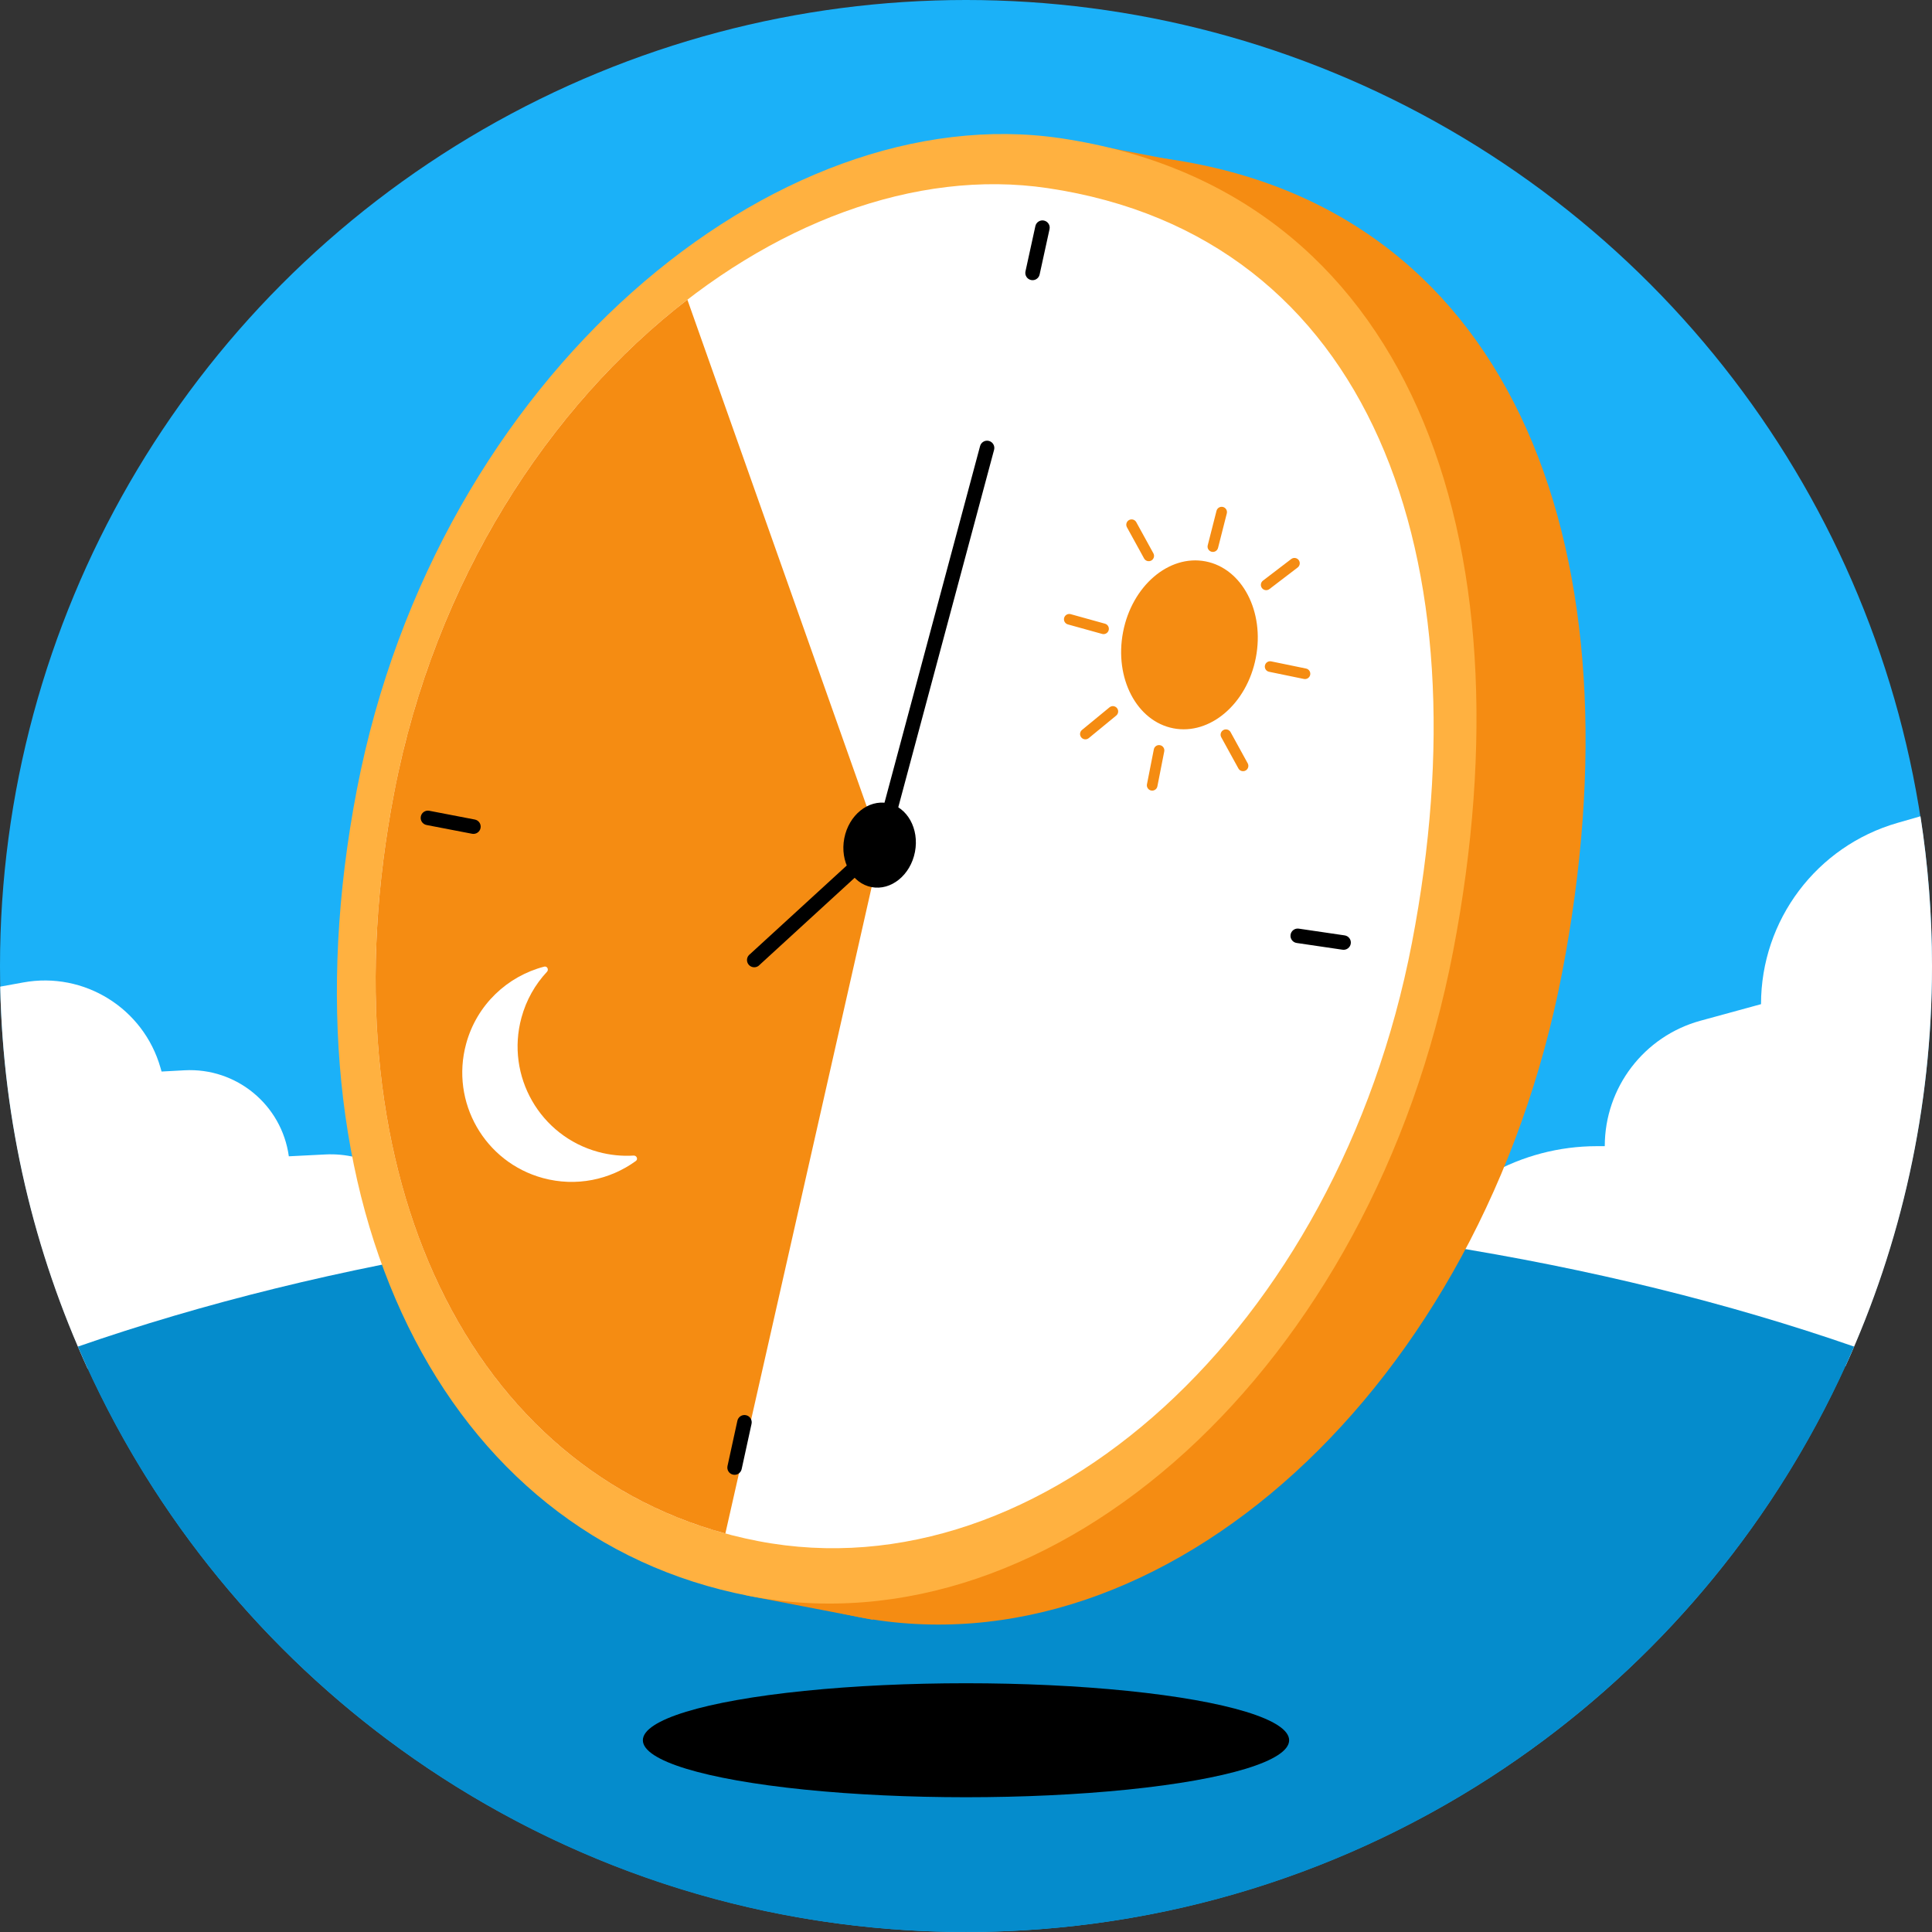 <svg width="110" height="110" viewBox="0 0 110 110" fill="none" xmlns="http://www.w3.org/2000/svg">
<rect x="0" y="0" width="110" height="110" fill="#333333" stroke="none"/>
<g clip-path="url(#clip0_114_236)">
<circle cx="55" cy="55" r="55" fill="#1BB1F8"/>
<path d="M105.081 77.769C108.24 70.831 110 63.121 110 55C110 52.101 109.776 49.254 109.344 46.476L108.035 46.852C103.434 48.176 100.265 52.385 100.265 57.173L96.82 58.115C93.601 58.996 91.369 61.921 91.369 65.258H90.926C86.597 65.258 82.578 67.507 80.314 71.198L105.081 77.769Z" fill="white"/>
<path d="M4.994 77.932C1.942 71.287 0.175 63.928 0.012 56.175L1.325 55.936C4.793 55.304 8.175 57.408 9.139 60.799L9.199 61.009L10.505 60.938C13.458 60.776 16.041 62.906 16.445 65.835L18.521 65.73C20.873 65.61 23.078 66.879 24.156 68.973L25.506 71.597L4.994 77.932Z" fill="white"/>
<path d="M105.566 76.67C97.155 96.27 77.68 109.999 55 109.999C32.319 109.999 12.845 96.27 4.434 76.67C18.662 71.728 36.126 68.817 55 68.817C73.874 68.817 91.337 71.728 105.566 76.67Z" fill="#058CCC"/>
<ellipse cx="55" cy="99.082" rx="18.398" ry="3.245" fill="black"/>
<path d="M88.944 55.365C84.388 79.018 66.291 95.419 48.857 92.061C31.423 88.703 21.975 69.797 26.531 46.144C31.087 22.491 50.394 6.663 66.607 9.068C86.455 12.013 93.499 31.712 88.944 55.365Z" fill="#F58C12"/>
<path d="M60.285 7.865L68.994 9.542L49.694 92.222L42.471 90.831L60.285 7.865Z" fill="#F58C12"/>
<path d="M82.733 54.169C78.177 77.822 60.081 94.222 42.646 90.865C25.212 87.507 15.764 68.601 20.32 44.948C24.876 21.295 44.183 5.467 60.396 7.872C80.245 10.817 87.288 30.516 82.733 54.169Z" fill="#FFB140"/>
<path d="M80.389 53.685C76.16 75.641 59.36 90.863 43.173 87.745C26.986 84.628 18.214 67.079 22.442 45.124C26.671 23.169 44.596 8.478 59.648 10.711C78.077 13.446 84.618 31.73 80.389 53.685Z" fill="white"/>
<path d="M41.299 87.311C26.317 83.241 18.38 66.216 22.443 45.124C24.773 33.026 31.262 23.134 39.137 17.063L50.152 48.188L41.299 87.311Z" fill="#F58C12"/>
<path fill-rule="evenodd" clip-rule="evenodd" d="M56.307 25.105C56.528 25.164 56.658 25.391 56.599 25.611L51.084 46.187C51.025 46.407 50.798 46.537 50.578 46.478C50.358 46.419 50.228 46.193 50.287 45.973L55.802 25.397C55.861 25.177 56.087 25.046 56.307 25.105Z" fill="black"/>
<path fill-rule="evenodd" clip-rule="evenodd" d="M50.606 47.706C50.739 47.891 50.696 48.149 50.511 48.282L43.184 54.995C42.999 55.128 42.741 55.086 42.608 54.901C42.475 54.716 42.517 54.458 42.702 54.325L50.03 47.612C50.215 47.479 50.473 47.521 50.606 47.706Z" fill="black"/>
<ellipse cx="50.082" cy="48.118" rx="2.049" ry="2.434" transform="rotate(10.902 50.082 48.118)" fill="black"/>
<path fill-rule="evenodd" clip-rule="evenodd" d="M23.959 46.489C24.002 46.265 24.218 46.119 24.442 46.162L27.034 46.661C27.258 46.704 27.404 46.921 27.361 47.144C27.318 47.368 27.102 47.514 26.878 47.471L24.286 46.972C24.062 46.929 23.916 46.713 23.959 46.489Z" fill="black"/>
<path fill-rule="evenodd" clip-rule="evenodd" d="M73.479 53.221C73.512 52.995 73.722 52.839 73.947 52.873L76.559 53.257C76.785 53.29 76.941 53.5 76.907 53.725C76.874 53.95 76.665 54.106 76.439 54.073L73.827 53.689C73.602 53.656 73.446 53.446 73.479 53.221Z" fill="black"/>
<path fill-rule="evenodd" clip-rule="evenodd" d="M42.475 80.575C42.698 80.624 42.839 80.844 42.79 81.066L42.227 83.645C42.178 83.868 41.958 84.009 41.736 83.96C41.513 83.912 41.372 83.692 41.421 83.469L41.984 80.89C42.033 80.667 42.253 80.526 42.475 80.575Z" fill="black"/>
<path fill-rule="evenodd" clip-rule="evenodd" d="M59.441 12.558C59.664 12.607 59.805 12.826 59.756 13.049L59.192 15.628C59.144 15.851 58.924 15.992 58.701 15.943C58.479 15.894 58.338 15.675 58.386 15.452L58.95 12.873C58.999 12.65 59.218 12.509 59.441 12.558Z" fill="black"/>
<path d="M36.202 66.102C36.343 66 36.248 65.783 36.074 65.794C35.415 65.834 34.737 65.769 34.064 65.587C30.747 64.687 28.787 61.267 29.688 57.947C29.962 56.934 30.472 56.048 31.142 55.33C31.26 55.203 31.153 54.992 30.985 55.036C28.894 55.58 27.144 57.199 26.538 59.435C25.637 62.754 27.597 66.174 30.914 67.074C32.806 67.588 34.73 67.171 36.202 66.102Z" fill="white"/>
<ellipse cx="67.723" cy="36.715" rx="3.85" ry="4.84" transform="rotate(10.902 67.723 36.715)" fill="#F58C12"/>
<path fill-rule="evenodd" clip-rule="evenodd" d="M73.941 31.886C74.042 32.018 74.017 32.208 73.884 32.31L72.275 33.54C72.142 33.642 71.952 33.616 71.851 33.483C71.749 33.351 71.775 33.161 71.907 33.059L73.517 31.829C73.65 31.728 73.839 31.753 73.941 31.886Z" fill="#F58C12"/>
<path fill-rule="evenodd" clip-rule="evenodd" d="M74.597 38.422C74.563 38.585 74.403 38.691 74.239 38.657L72.255 38.248C72.091 38.215 71.986 38.055 72.02 37.891C72.053 37.727 72.213 37.622 72.377 37.656L74.361 38.064C74.525 38.098 74.63 38.258 74.597 38.422Z" fill="#F58C12"/>
<path fill-rule="evenodd" clip-rule="evenodd" d="M63.123 35.883C63.078 36.044 62.912 36.138 62.751 36.093L60.799 35.551C60.638 35.506 60.544 35.339 60.588 35.178C60.633 35.017 60.8 34.923 60.961 34.968L62.913 35.51C63.074 35.555 63.168 35.722 63.123 35.883Z" fill="#F58C12"/>
<path fill-rule="evenodd" clip-rule="evenodd" d="M61.563 41.984C61.457 41.855 61.475 41.665 61.605 41.559L63.17 40.273C63.299 40.167 63.489 40.185 63.595 40.314C63.701 40.443 63.683 40.634 63.554 40.74L61.989 42.026C61.859 42.132 61.669 42.114 61.563 41.984Z" fill="#F58C12"/>
<path fill-rule="evenodd" clip-rule="evenodd" d="M70.92 43.871C71.066 43.791 71.12 43.607 71.039 43.46L70.064 41.685C69.983 41.538 69.799 41.485 69.653 41.566C69.506 41.646 69.453 41.83 69.533 41.976L70.509 43.752C70.589 43.898 70.773 43.952 70.92 43.871Z" fill="#F58C12"/>
<path fill-rule="evenodd" clip-rule="evenodd" d="M65.55 31.915C65.696 31.834 65.749 31.65 65.669 31.504L64.694 29.729C64.613 29.582 64.429 29.529 64.283 29.609C64.136 29.69 64.083 29.873 64.163 30.02L65.139 31.795C65.219 31.942 65.403 31.995 65.55 31.915Z" fill="#F58C12"/>
<path fill-rule="evenodd" clip-rule="evenodd" d="M68.982 31.415C69.144 31.456 69.308 31.358 69.35 31.196L69.849 29.233C69.891 29.071 69.793 28.906 69.631 28.865C69.469 28.824 69.304 28.922 69.263 29.084L68.763 31.047C68.722 31.209 68.82 31.373 68.982 31.415Z" fill="#F58C12"/>
<path fill-rule="evenodd" clip-rule="evenodd" d="M65.542 45.009C65.706 45.041 65.865 44.934 65.897 44.77L66.287 42.783C66.32 42.619 66.213 42.46 66.049 42.428C65.885 42.395 65.726 42.502 65.694 42.666L65.303 44.654C65.271 44.818 65.378 44.977 65.542 45.009Z" fill="#F58C12"/>
</g>
<defs>
<clipPath id="clip0_114_236">
<rect width="110" height="110" fill="white"/>
</clipPath>
</defs>
</svg>
